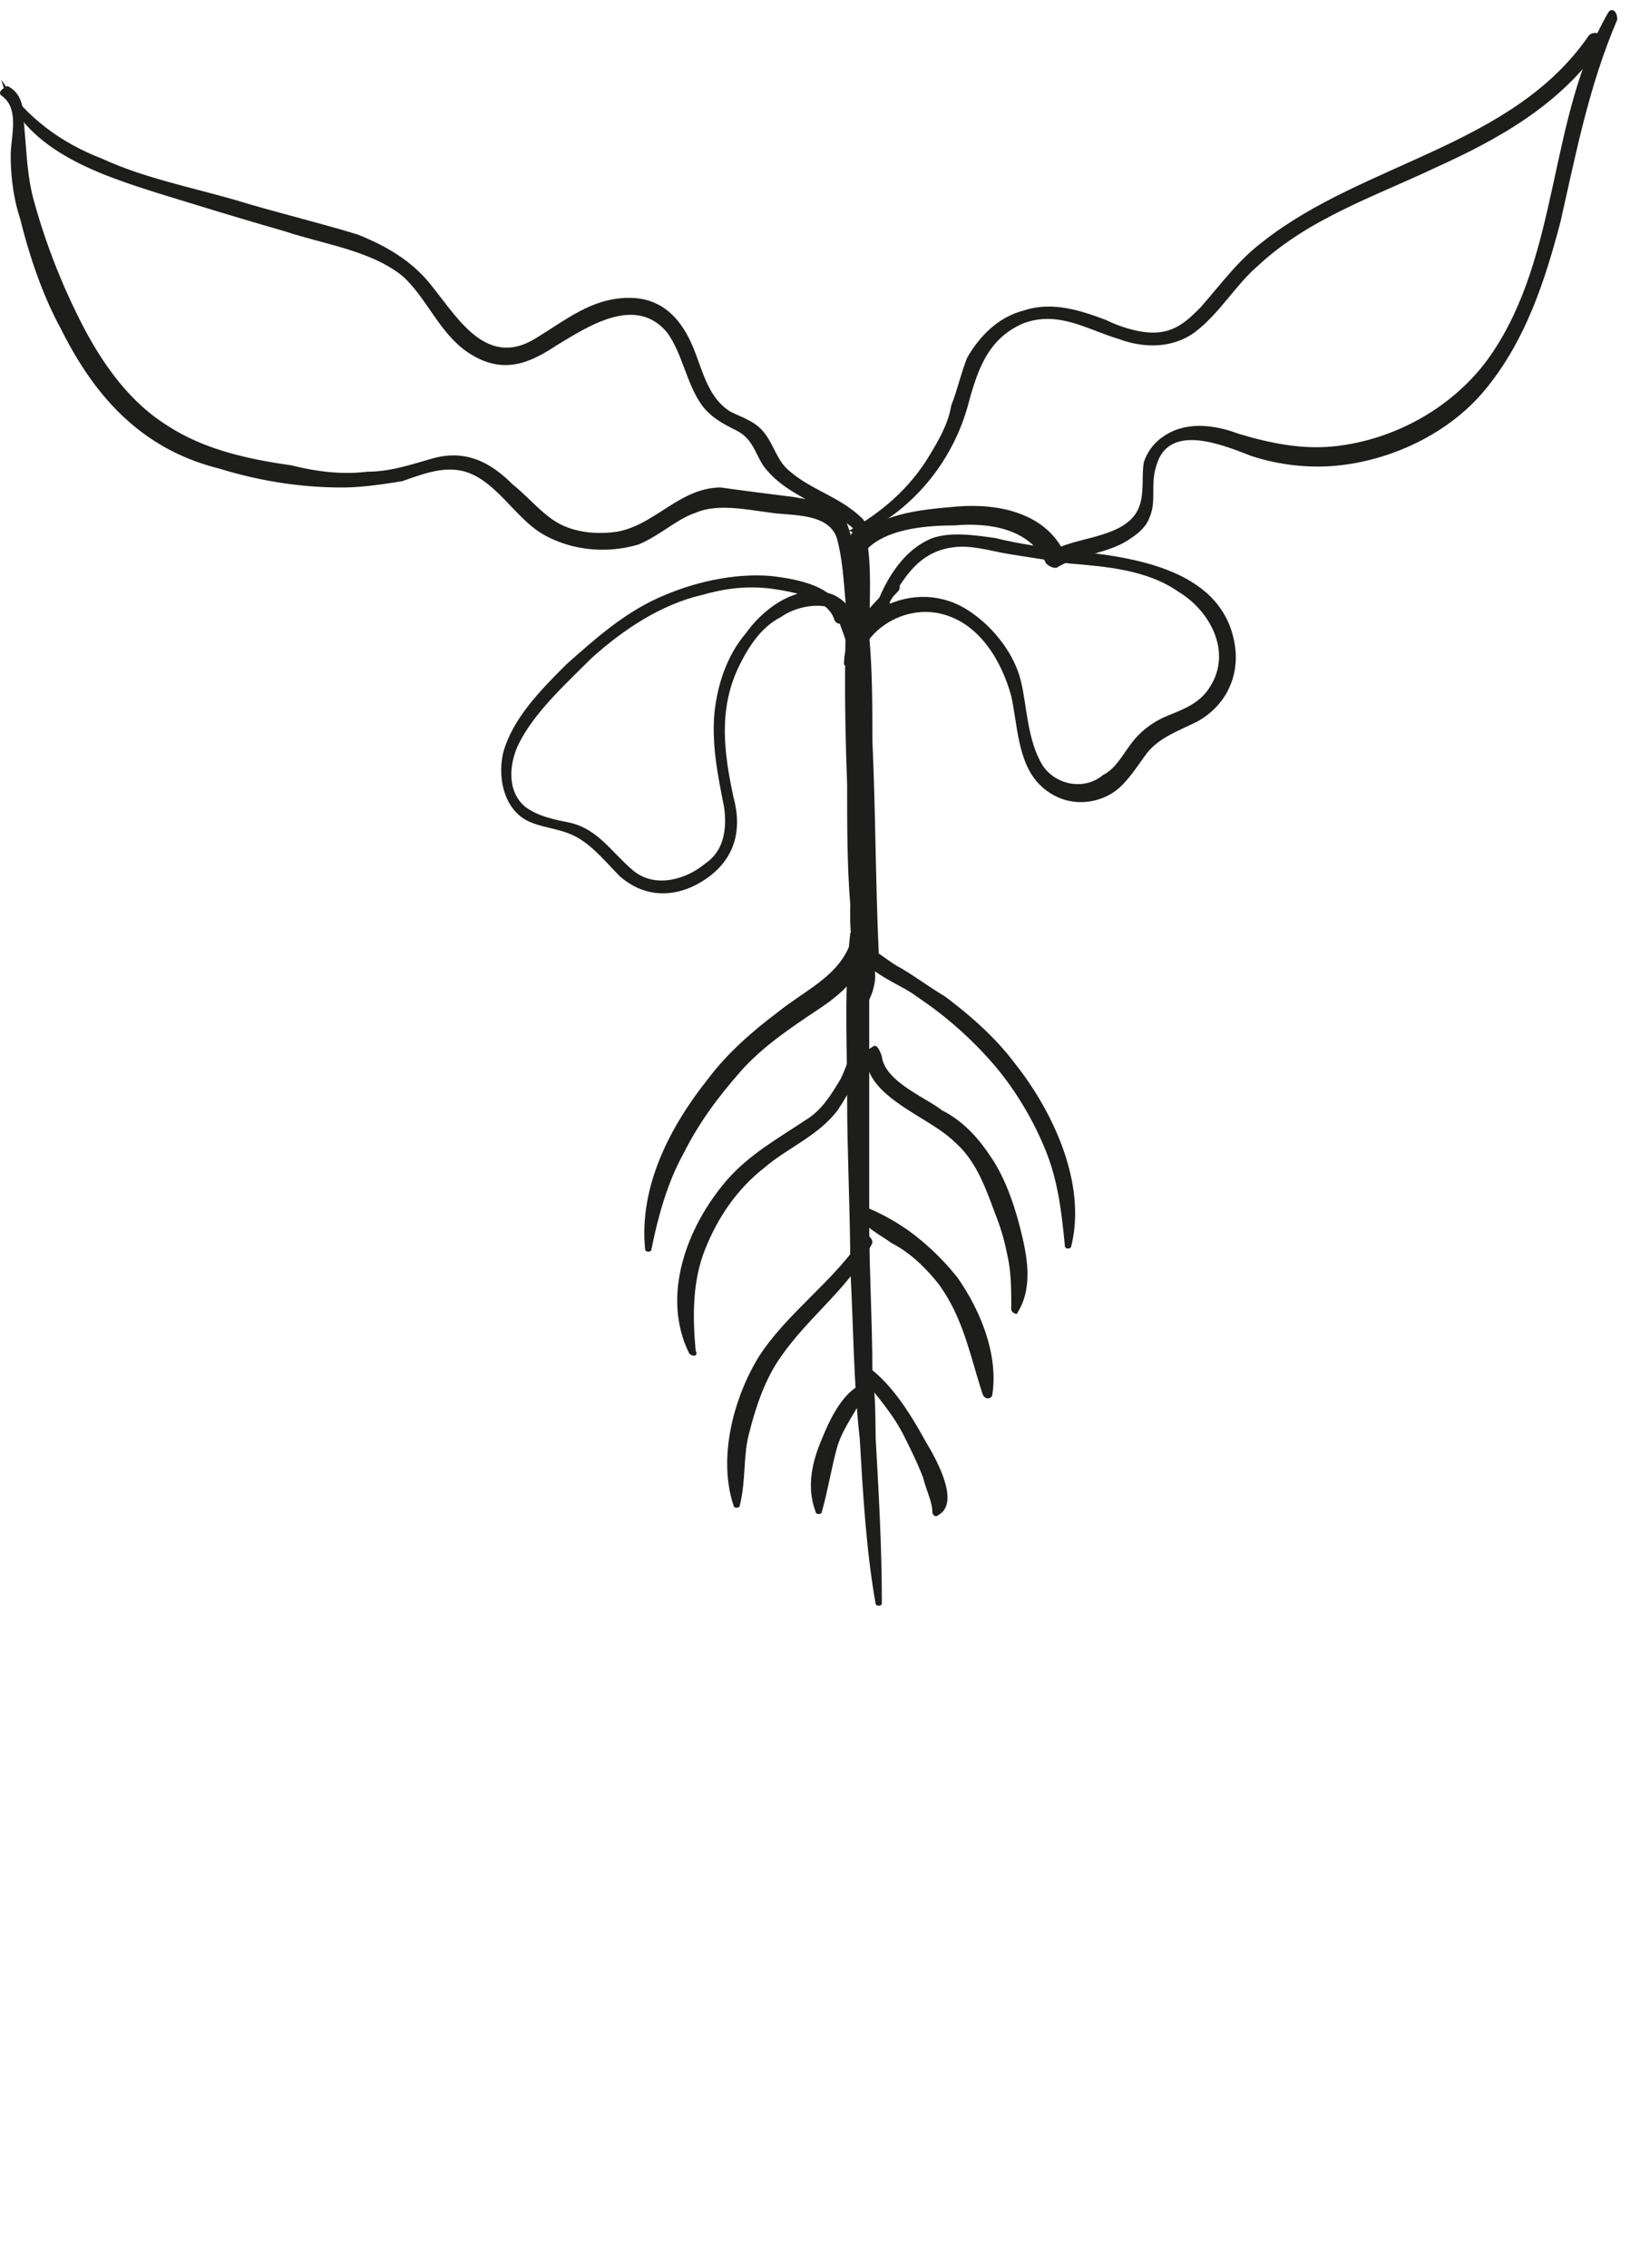 <svg width="128" height="178" fill="none" xmlns="http://www.w3.org/2000/svg"><path d="M66.771 42.235c-.496 6.45-.496 12.902-.248 19.353 0 3.226 0 6.452.248 9.43 0 .992-.248 4.962 1.735 4.217.248 0 .496-.248.496-.496-.248-5.459-.248-11.166-.496-16.624 0-2.73 0-5.46-.248-8.189 0-2.48.248-5.458-.248-7.94 0-.496-.991-.496-.991 0-.248 2.482 0 5.211 0 7.94 0 2.73.248 5.46.248 8.189.248 5.458.248 11.165.495 16.624.248-.248.248-.496.496-.496 0 0-.248-3.474-.248-3.722v-3.97c0-2.73 0-5.459-.248-8.188v-15.88c0-.993-.991-.993-.991-.248z" fill="#1D1D1B"/><path d="M66.771 73.25c-.496 4.22-.248 8.685-.248 12.903 0 4.467.248 8.933.248 13.4.248 4.466.248 8.932.744 13.398.247 4.218.495 8.684 1.239 12.903 0 .248.496.248.496 0 0-4.467-.248-8.685-.496-13.151-.248-4.466-.496-8.684-.744-13.15-.248-4.219-.248-8.437-.248-12.903v-6.7c0-2.233 0-4.466-.247-6.7 0-.247-.496-.495-.744 0z" fill="#1D1D1B"/><path d="M68.01 72.258c-.496 1.737-.248 3.722-.496 5.707 0 1.985 0 3.97-.247 5.707v11.91c0 3.97 0 7.692.248 11.662 0 1.985 0 3.97.247 6.203 0 1.737 0 3.722.496 5.707 0 .248.248.248.248 0 .496-1.737.248-3.722.248-5.707 0-1.985 0-3.97-.248-5.707 0-3.97-.248-7.94-.248-11.91V77.965c0-1.737.248-3.722 0-5.707.248-.248-.248-.248-.248 0z" fill="#1D1D1B"/><path d="M68.258 75.236c-.743.992-.743 2.233-.743 3.226 0 .496.743.496.743 0 .496-.993.744-2.482 0-3.226-.248 0-.495 0-.495.248v1.24c0 .497 0 .993-.248 1.49h.743c0-.993.248-1.986.248-3.226 0 .248 0 0-.248.248z" fill="#1D1D1B"/><path d="M68.01 74.492c0-.248-.247-.744 0-.993.248-.496-.743-.744-.991-.248-.744 3.226-3.47 4.218-5.949 6.203-1.983 1.49-3.965 3.226-5.453 5.211-2.974 3.722-5.452 8.436-4.957 13.399 0 .248.496.248.496 0 .496-2.481 1.24-5.21 2.479-7.444 1.239-2.481 2.726-4.466 4.461-6.451 1.735-1.985 3.966-3.474 6.197-4.963 2.23-1.488 3.717-2.977 3.965-5.707-.248 0-.495.249-.743.249.248.248.495.744.495.992-.247 0 0 0 0-.248zm-.496 7.195c-.743.744-.991 1.985-1.487 2.977-.743 1.24-1.487 2.481-2.726 3.226-2.231 1.489-4.462 2.73-6.197 4.714-3.222 3.722-5.205 9.181-2.974 13.647.248.248.743.248.496-.248-.248-2.729-.248-5.459.743-7.94.992-2.481 2.479-4.715 4.71-6.451 1.734-1.49 4.213-2.482 5.7-4.467.992-1.488 2.23-3.721 1.983-5.706.248 0 0 0-.248.248zm.249 15.383c-2.231 3.474-5.949 5.956-8.18 9.429-1.983 3.226-3.222 7.94-1.983 11.662 0 .248.496.248.496 0 .496-1.985.248-3.97.744-5.707.495-1.985 1.239-4.218 2.478-5.955 2.231-3.225 5.453-5.458 7.188-8.932 0-.496-.496-.744-.743-.496z" fill="#1D1D1B"/><path d="M67.267 74.244c.248 1.985 3.47 2.978 4.709 3.97a29.916 29.916 0 015.948 5.21c1.735 1.986 3.223 4.467 4.214 6.948.991 2.482 1.24 4.963 1.487 7.444 0 .248.496.248.496 0 1.24-4.962-1.487-10.67-4.462-14.391-1.487-1.985-3.47-3.722-5.452-5.21-1.24-.745-2.231-1.49-3.47-2.234-.992-.496-1.983-1.489-3.222-1.985 0-.248-.248 0-.248.248zm1.239 7.94c-.247 0-.247 0 0 0-.495.248-.495.496-.495.744 0 3.226 4.957 4.714 6.94 6.7 1.735 1.488 2.478 3.721 3.222 5.706.496 1.24.743 2.233.991 3.474s.248 2.481.248 3.97c0 .248.496.496.496.248 1.24-1.985.743-4.466.248-6.451-.496-1.985-1.24-4.218-2.479-5.955-.991-1.489-2.23-2.73-3.718-3.474-1.239-.992-4.461-2.233-4.709-4.218-.248-.744-.496-.993-.744-.744zm-1.239 12.902c.495 1.24 1.735 1.737 2.726 2.48 1.487.745 2.727 1.986 3.718 3.227 1.983 2.729 2.478 5.706 3.47 8.684.248.496.743.248.743 0 .496-3.226-.991-6.699-2.726-9.181a19.832 19.832 0 00-3.222-3.225c-1.24-.993-2.974-1.985-4.462-2.482 0 0-.247.249-.247.497zm-.001 12.406c1.24 1.737 2.727 3.226 3.718 5.211.496.992.992 1.985 1.488 3.225.247.993.743 1.985.743 2.73 0 .248.248.496.496.248 1.735-.993-.248-4.467-.992-5.707-1.239-2.233-2.726-4.715-4.957-6.203-.248-.248-.743.248-.496.496z" fill="#1D1D1B"/><path d="M67.763 109.478c.247 0 .495 0 .495-.249 0-.248 0-.248-.248-.496-.247-.248-.247-.248-.495 0-1.487.745-2.479 2.978-2.975 4.218-.743 1.737-1.239 3.722-.495 5.707 0 .248.495.248.495 0 .496-1.737.744-3.474 1.24-5.21.495-1.489 1.487-2.73 2.23-4.219l-.247.249c-.248-.249-.248-.249-.248-.497 0 .497.248.497.248.497zm-.248-67.49c4.213-1.985 7.188-5.707 8.427-9.925.743-2.73 1.487-5.459 4.461-6.7 2.727-.992 4.957.497 7.436 1.241 1.983.744 4.213.744 5.948-.496 1.983-1.489 3.223-3.722 4.958-5.21 3.965-3.723 9.17-5.46 13.88-7.693 4.957-2.233 9.914-4.962 13.136-9.677.496-.744-.496-1.24-.991-.744-5.949 8.684-17.598 9.925-25.53 16.128-1.983 1.489-3.222 3.226-4.957 5.21-.991.993-1.983 1.986-3.718 1.986-1.239 0-2.726-.497-3.718-.993-1.982-.744-4.213-1.488-6.444-.744-1.983.496-3.47 1.985-4.461 3.722-.496 1.24-.744 2.481-1.24 3.722-.247 1.488-.99 2.73-1.734 3.97-1.488 2.48-3.718 4.466-6.445 5.955.248-.248.496.248.992.248z" fill="#1D1D1B"/><path d="M126.256 1.047c-4.709 8.188-3.718 18.857-9.17 26.797-2.727 3.97-7.436 6.7-12.393 7.196-2.479.248-4.957-.248-7.436-.993-1.983-.744-4.214-.992-5.949.248-.743.497-1.239 1.241-1.487 1.986-.248 1.488.248 3.225-.991 4.466-1.487 1.489-4.462 1.489-6.197 2.481.248 0 .744.248.992.248-1.487-3.225-5.205-3.97-8.427-3.722-2.727.248-6.94.497-8.18 3.226-.248.496.496.992.744.496 1.487-1.985 4.957-2.233 7.188-2.233 2.726-.248 5.948.248 7.188 2.977.247.249.743.497.991.249 1.735-.993 3.966-.993 5.7-2.233.744-.497 1.24-.993 1.488-1.737.496-1.241 0-2.482.496-3.97.991-3.474 5.453-1.49 7.435-.745 2.231.745 4.71.993 6.94.745 4.462-.497 8.923-2.73 11.65-6.204 2.974-3.721 4.461-8.188 5.7-12.902 1.24-5.459 2.231-10.67 4.462-15.88 0-.744-.496-.993-.744-.496z" fill="#1D1D1B"/><path d="M67.267 52.409c.496-2.977 3.718-4.962 6.692-4.218 2.974.744 4.71 3.722 5.453 6.451.495 2.233.495 5.21 2.23 6.948 1.736 1.737 4.214 1.736 5.95.496.99-.744 1.734-1.985 2.478-2.978.991-1.24 2.478-1.736 3.965-2.48 2.231-1.242 3.222-3.475 2.975-5.708-.744-6.203-7.932-7.195-12.889-7.692-1.983-.248-3.966-.496-5.948-.992-1.736-.248-3.47-.496-4.958 0-2.478.992-3.965 3.722-4.709 6.203 0 .248.496.496.496.248 1.487-2.233 2.478-5.21 5.7-5.707 1.488-.248 2.975.248 4.462.497 1.487.248 3.222.496 4.71.744 2.974.248 6.196.496 8.674 2.233 2.479 1.489 4.214 4.714 2.479 7.444-.744 1.24-1.983 1.737-3.222 2.233-1.24.496-2.231 1.24-2.975 2.233-.743.992-1.239 1.985-2.23 2.481-1.487 1.24-3.718.745-4.71-.744-1.239-1.985-1.239-4.715-1.735-6.7-.495-1.985-1.983-3.97-3.718-5.21-1.982-1.489-4.46-1.737-6.692-.745-1.983.745-3.47 2.482-3.47 4.715.496.496.992.744.992.248z" fill="#1D1D1B"/><path d="M67.514 49.68c.992-.993 1.983-2.234 2.975-3.226.495-.496-.248-.993-.496-.496-.991.992-2.23 2.233-2.974 3.473-.248 0 .248.497.495.248z" fill="#1D1D1B"/><path d="M67.514 49.68c-.248-1.737-1.487-3.226-3.222-3.226-2.23-.248-4.461 1.489-5.7 3.225-1.488 1.737-2.231 3.97-2.48 6.203-.247 2.482.249 4.963.744 7.444.248 1.737 0 3.474-1.487 4.467-1.487 1.24-3.965 1.985-5.7.496-1.735-1.489-2.727-3.226-4.958-3.722-1.239-.248-2.478-.496-3.47-1.24-1.487-1.241-1.239-3.474-.495-4.963 1.239-2.481 3.718-4.715 5.7-6.7 2.479-2.233 5.453-4.218 8.675-4.962 1.735-.496 3.47-.744 5.453-.496 1.735.248 4.462.744 4.957 2.48.248.497.992.249.744-.247-.496-2.481-3.718-2.978-5.7-3.226-2.975-.248-6.197.496-8.924 1.737-2.726 1.24-4.957 3.226-7.188 5.21-1.982 1.986-4.213 4.219-4.957 6.948-.495 2.233.248 4.715 2.231 5.459 1.24.496 2.479.496 3.718 1.24 1.24.745 2.23 1.986 3.222 2.978 1.983 1.737 4.462 1.737 6.692.248 2.23-1.489 2.974-3.722 2.231-6.451-.744-3.474-1.24-6.948.496-10.421.743-1.49 1.735-2.978 3.222-3.722 1.735-1.24 5.205-1.489 5.453 1.24 0 .497.743.497.743 0z" fill="#1D1D1B"/><path d="M66.275 48.191s-.248-.248 0-.496h-.743c.248.992.743 1.985.991 2.977.248.497.744.248.744-.248s0-1.24.248-1.737h-.496c0 .497.248.745.248 1.241 0 .248.248.248.495.248.992-.744 1.736-1.489 2.231-2.481-.248 0-.496-.248-.743-.248 0 .248-.496.496-.496.992v.248c.496.248.991-.496 1.24-.992 0-.496-.497-.745-.744-.248-.496.992-1.24 1.737-1.983 2.481.248 0 .248 0 .495.248 0-.496-.247-.744-.247-1.24 0-.249-.496-.249-.496 0-.248.744-.496 1.24-.248 1.984h.744c-.248-.992-.744-1.985-.992-2.977 0-.248-.496-.248-.743 0-.248.496.247.744.743.992-.248-.248 0-.496-.248-.744zM.097 6.258c1.488 5.459 7.684 7.444 12.393 8.932 3.222.993 6.444 1.985 9.914 2.978 2.975.992 6.693 1.489 9.171 3.474 1.983 1.736 2.975 4.714 5.453 6.203 2.479 1.489 4.462.744 6.692-.745 2.479-1.488 6.197-3.97 8.675-.992 1.24 1.737 1.487 3.97 2.727 5.707.743.992 1.735 1.489 2.726 1.985 1.487.744 1.487 2.233 2.479 3.226 1.735 1.984 4.709 2.729 6.692 4.466.495.496 1.24-.248.743-.745-1.735-1.736-3.965-2.233-5.7-3.721-.992-.745-1.24-1.986-1.983-2.978-.744-.992-1.735-1.24-2.727-1.737-1.982-1.24-2.23-3.722-3.222-5.707-.991-1.985-2.478-3.225-4.709-3.225-2.974 0-4.957 1.736-7.436 3.225-3.718 2.233-5.948-1.489-7.931-3.97-1.487-1.985-3.47-3.226-5.949-4.218-3.222-.992-6.444-1.737-9.666-2.73-3.47-.992-7.188-1.736-10.41-3.225C4.807 11.221 2.08 9.235.097 6.258c0-.248 0-.248 0 0z" fill="#1D1D1B"/><path d="M.097 7.497c1.487.993.744 3.226.744 4.715 0 1.736.248 3.473.743 4.962.744 2.978 1.735 5.955 3.223 8.685 2.726 5.458 6.444 9.428 12.392 10.917 3.223.993 6.445 1.489 9.667 1.489 1.487 0 3.222-.248 4.71-.496 1.486-.497 3.221-1.241 4.956-.745 2.479.745 3.966 3.722 6.197 4.963 2.23 1.24 4.957 1.488 7.435.744 1.735-.744 2.975-1.985 4.462-2.481 1.735-.745 3.966-.248 5.948 0 1.735.248 4.71 0 5.205 2.233.496 1.985.496 3.97.744 5.955 0 .744 1.24.496.991-.248 0-1.737-.248-3.474-.495-5.21-.248-1.241-.496-2.234-1.24-2.978-.991-.745-2.23-.745-3.47-.993-1.982-.248-3.965-.496-5.7-.744-3.223 0-5.205 2.977-8.18 3.474-1.735.248-3.47 0-4.709-.745-1.24-.744-2.23-1.985-3.47-2.977-1.983-1.985-3.966-2.73-6.444-1.985-1.735.496-3.222.992-4.957.992-1.983.248-3.966 0-5.949-.496-3.47-.496-6.94-1.24-9.914-3.226-2.727-1.736-4.71-4.466-6.197-7.195a50.35 50.35 0 01-4.213-10.67c-.496-1.985-.496-3.97-.744-6.203 0-.992-.248-1.985-1.239-2.481-.496.248-.744.496-.496.744z" fill="#1D1D1B"/></svg>